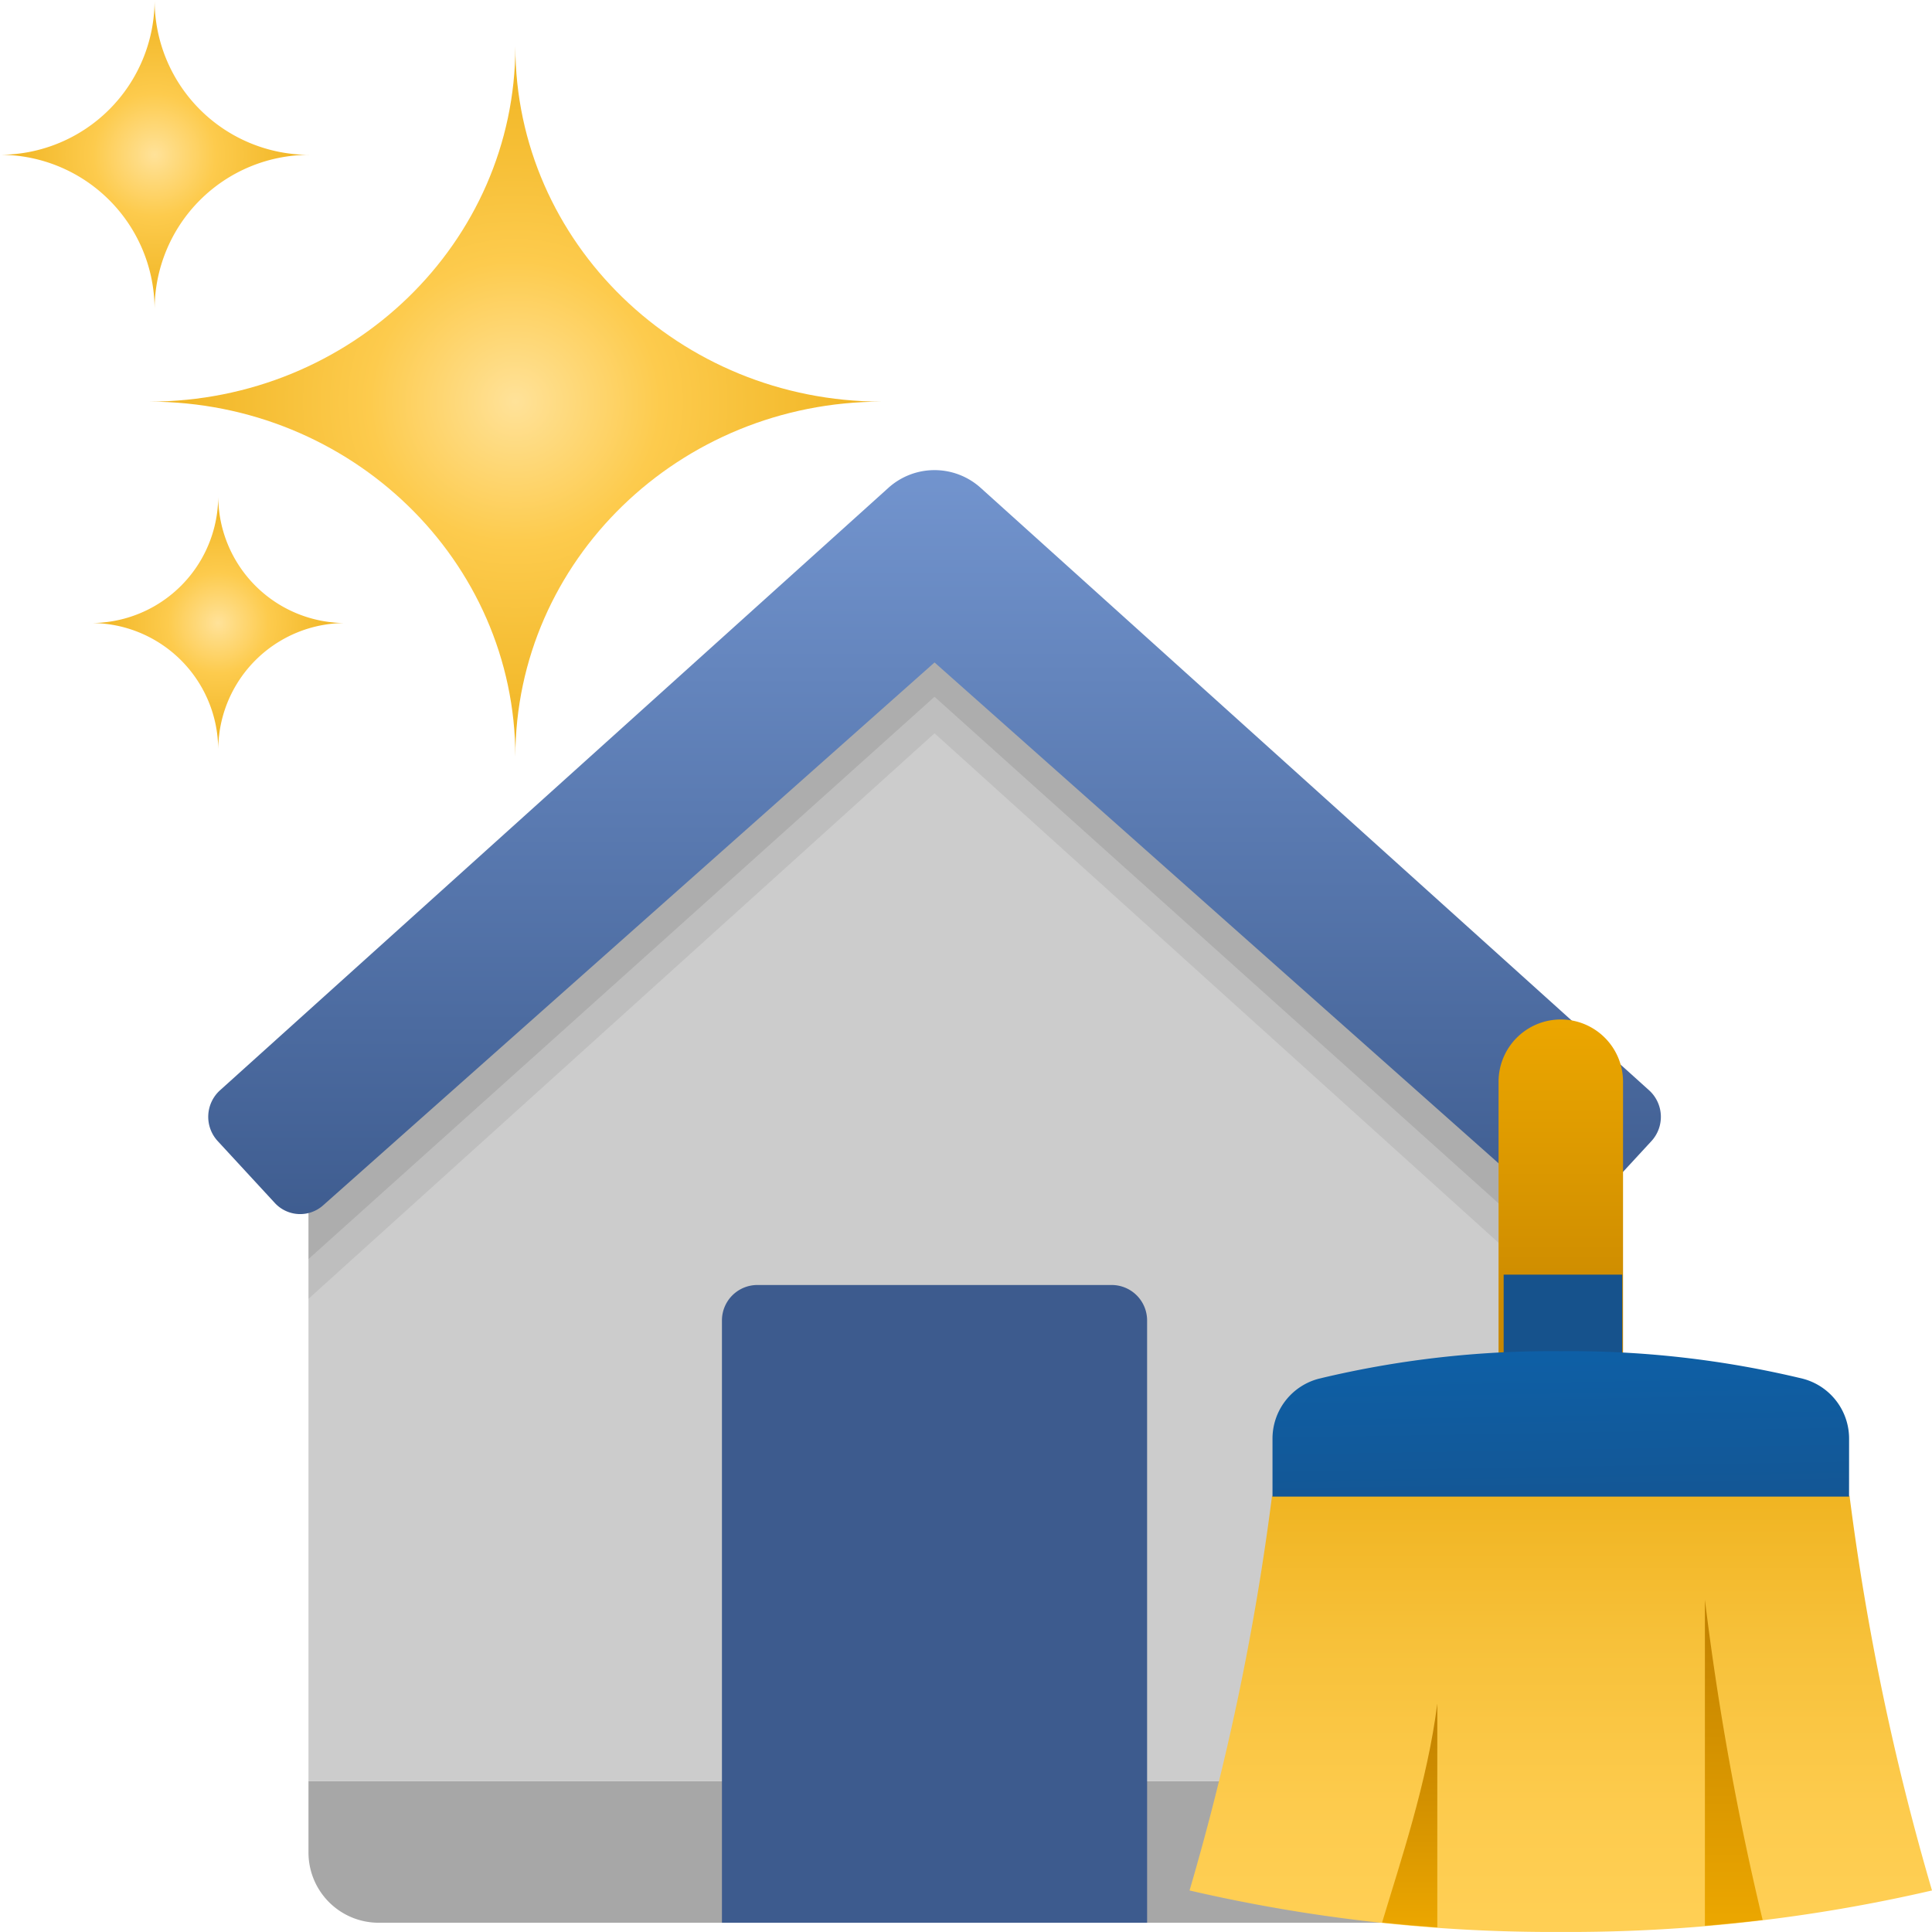 <svg id="Super_Ménage_icon" data-name="Super Ménage icon" xmlns="http://www.w3.org/2000/svg" xmlns:xlink="http://www.w3.org/1999/xlink" width="55" height="55" viewBox="0 0 149 149">
  <defs>
    <linearGradient id="linear-gradient" x1="0.5" y1="-0.015" x2="0.5" y2="1.033" gradientUnits="objectBoundingBox">
      <stop offset="0" stop-color="#7395cf"/>
      <stop offset="1" stop-color="#3d5b8e"/>
    </linearGradient>
    <radialGradient id="radial-gradient" cx="0.5" cy="0.5" r="0.5" gradientUnits="objectBoundingBox">
      <stop offset="0" stop-color="#ffe299"/>
      <stop offset="0.396" stop-color="#fdcb4d"/>
      <stop offset="0.639" stop-color="#f7c13a"/>
      <stop offset="1" stop-color="#f0b421"/>
    </radialGradient>
    <linearGradient id="linear-gradient-2" x1="0.5" y1="0.011" x2="0.5" y2="1.011" gradientUnits="objectBoundingBox">
      <stop offset="0" stop-color="#eba600"/>
      <stop offset="1" stop-color="#c28200"/>
    </linearGradient>
    <linearGradient id="linear-gradient-3" x1="0.5" y1="0.965" x2="0.5" y2="-0.011" gradientUnits="objectBoundingBox">
      <stop offset="0" stop-color="#ffcf54"/>
      <stop offset="0.261" stop-color="#fdcb4d"/>
      <stop offset="0.639" stop-color="#f7c13a"/>
      <stop offset="1" stop-color="#f0b421"/>
    </linearGradient>
    <linearGradient id="linear-gradient-4" y1="0.992" y2="0.056" xlink:href="#linear-gradient-2"/>
    <linearGradient id="linear-gradient-5" y1="0.975" y2="0.048" xlink:href="#linear-gradient-2"/>
    <linearGradient id="linear-gradient-6" x1="0.434" y1="-0.186" x2="0.553" y2="1.542" gradientUnits="objectBoundingBox">
      <stop offset="0" stop-color="#0d61a9"/>
      <stop offset="1" stop-color="#16528c"/>
    </linearGradient>
  </defs>
  <g id="House" transform="translate(16.059 36.257)">
    <path id="Tracé_5751" data-name="Tracé 5751" d="M102.564,39H6v5.465a5.414,5.414,0,0,0,5.365,5.465H97.2a5.414,5.414,0,0,0,5.365-5.465Z" transform="translate(1.732 62.099)" fill="#a7a7a7"/>
    <path id="Tracé_5752" data-name="Tracé 5752" d="M102.564,101.367H6V49.451L54.282,3l48.282,46.451Z" transform="translate(1.732 -0.268)" fill="#ccc"/>
    <path id="Tracé_5753" data-name="Tracé 5753" d="M20.732,25H48.057a2.733,2.733,0,0,1,2.732,2.732V74.183H18V27.732A2.733,2.733,0,0,1,20.732,25Z" transform="translate(21.619 37.845)" fill="#3d5b8e"/>
    <path id="Tracé_5755" data-name="Tracé 5755" d="M54.282,4a5.3,5.3,0,0,0-3.557,1.374L36.351,18.52,6,47.719V62.446L54.282,18.832l48.282,43.615V47.719L72.213,18.52,57.839,5.374A5.3,5.3,0,0,0,54.282,4Z" transform="translate(1.732 1.465)" opacity="0.07"/>
    <path id="Tracé_5756" data-name="Tracé 5756" d="M54.282,3a5.314,5.314,0,0,0-3.557,1.366L36.351,17.438,6,46.47V61.113L54.282,17.747l48.282,43.366V46.47L72.213,17.438,57.839,4.366A5.314,5.314,0,0,0,54.282,3Z" transform="translate(1.732 -0.268)" opacity="0.09"/>
    <path id="Tracé_5757" data-name="Tracé 5757" d="M114.3,49.836,62.75,3.374a5.313,5.313,0,0,0-7.132,0L4.071,49.836A2.759,2.759,0,0,0,3.9,53.744l4.4,4.768a2.658,2.658,0,0,0,3.738.183L59.185,16.832,106.333,58.7a2.66,2.66,0,0,0,3.738-.183l4.4-4.768A2.763,2.763,0,0,0,114.3,49.836Z" transform="translate(-3.17 -2)" fill="url(#linear-gradient)"/>
  </g>
  <g id="Sparkle">
    <path id="Tracé_5801" data-name="Tracé 5801" d="M14.3,4.9h0a11.933,11.933,0,0,0,11.92,11.937h0A11.933,11.933,0,0,0,14.3,28.769h0A11.933,11.933,0,0,0,2.377,16.832h0A11.933,11.933,0,0,0,14.3,4.9Z" transform="translate(-2.377 -4.895)" fill="url(#radial-gradient)"/>
    <path id="Tracé_5813" data-name="Tracé 5813" d="M16.553,29.789h0a9.8,9.8,0,0,0,9.8,9.809h0a9.8,9.8,0,0,0-9.8,9.809h0a9.8,9.8,0,0,0-9.8-9.809h0a9.8,9.8,0,0,0,9.8-9.809Z" transform="translate(0.277 8.451)" fill="url(#radial-gradient)"/>
    <path id="Tracé_5826" data-name="Tracé 5826" d="M38.242,7.126h0C38.253,22.247,50.891,34.5,66.484,34.513h0c-15.592.01-28.23,12.264-28.242,27.384h0C38.23,46.777,25.592,34.524,10,34.513h0C25.593,34.5,38.231,22.247,38.242,7.126Z" transform="translate(1.503 -3.538)" fill="url(#radial-gradient)"/>
  </g>
  <g id="Broom" transform="translate(91.74 78.624)">
    <path id="Tracé_5827" data-name="Tracé 5827" d="M30.6,29.831H21V5.805A4.8,4.8,0,0,1,25.8,1h0a4.8,4.8,0,0,1,4.8,4.805Z" transform="translate(2.832 -1)" fill="url(#linear-gradient-2)"/>
    <rect id="Rectangle_372" data-name="Rectangle 372" width="9.144" height="9.158" transform="translate(24.225 19.679)" fill="#16528c"/>
    <path id="Tracé_5828" data-name="Tracé 5828" d="M56.9,24H12.362A196.338,196.338,0,0,1,6,54.433a124.158,124.158,0,0,0,28.63,3.2,124.158,124.158,0,0,0,28.63-3.2A196.338,196.338,0,0,1,56.9,24Z" transform="translate(-6 12.74)" fill="url(#linear-gradient-3)"/>
    <path id="Tracé_5829" data-name="Tracé 5829" d="M19.6,51.263V34c-.753,6.034-2.893,12.341-4.259,16.892C16.685,51.031,18.115,51.156,19.6,51.263Z" transform="translate(-0.492 18.757)" fill="url(#linear-gradient-4)"/>
    <path id="Tracé_5830" data-name="Tracé 5830" d="M35.453,53.7A220.036,220.036,0,0,1,31,29V54.149C32.571,54.017,34.05,53.863,35.453,53.7Z" transform="translate(8.746 15.748)" fill="url(#linear-gradient-5)"/>
    <path id="Tracé_5831" data-name="Tracé 5831" d="M54.465,28.212H10V23.775a4.777,4.777,0,0,1,3.568-4.653A76.482,76.482,0,0,1,32.233,17,76.482,76.482,0,0,1,50.9,19.122a4.776,4.776,0,0,1,3.568,4.653Z" transform="translate(-3.602 8.584)" fill="url(#linear-gradient-6)"/>
  </g>
</svg>
